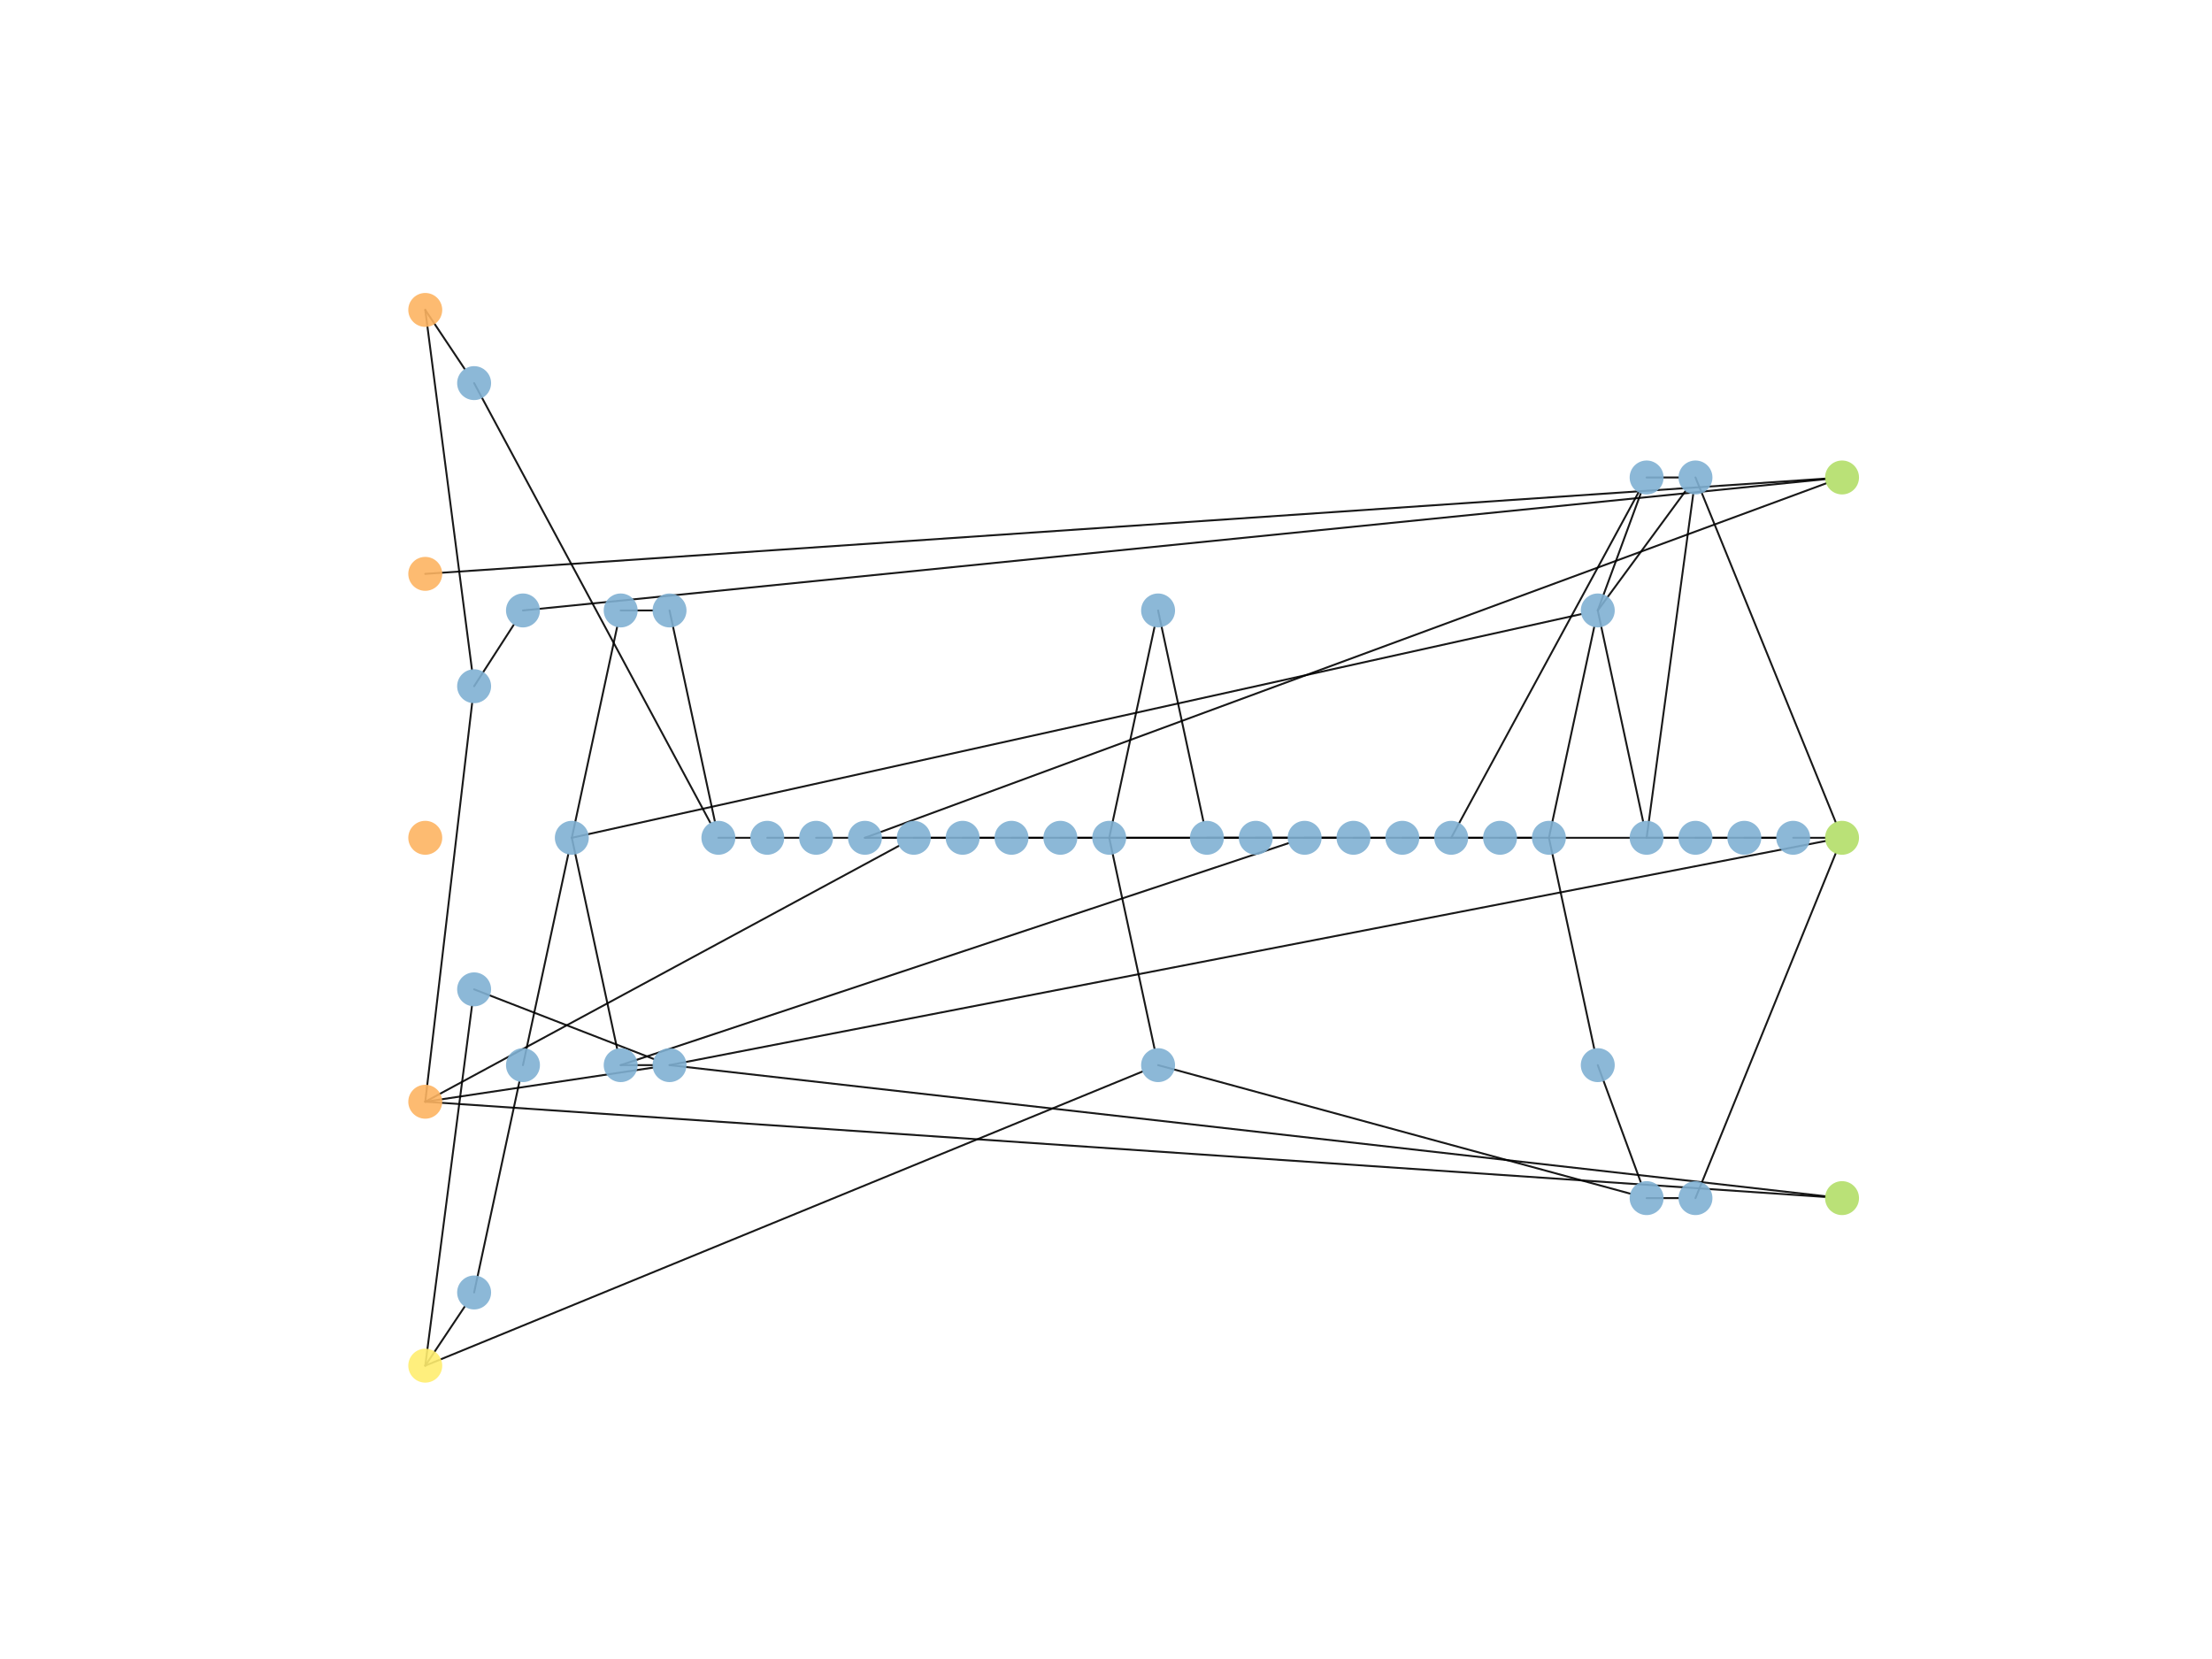 <?xml version="1.0" encoding="utf-8" standalone="no"?>
<!DOCTYPE svg PUBLIC "-//W3C//DTD SVG 1.1//EN"
  "http://www.w3.org/Graphics/SVG/1.1/DTD/svg11.dtd">
<!-- Created with matplotlib (https://matplotlib.org/) -->
<svg height="345.6pt" version="1.1" viewBox="0 0 460.8 345.6" width="460.8pt" xmlns="http://www.w3.org/2000/svg" xmlns:xlink="http://www.w3.org/1999/xlink">
 <defs>
  <style type="text/css">
*{stroke-linecap:butt;stroke-linejoin:round;}
  </style>
 </defs>
 <g id="figure_1">
  <g id="patch_1">
   <path d="M 0 345.6 
L 460.8 345.6 
L 460.8 0 
L 0 0 
z
" style="fill:#ffffff;"/>
  </g>
  <g id="axes_1">
   <g id="patch_2">
    <path clip-path="url(#p07dc3034d6)" d="M 88.59 64.564 
Q 93.451 102.006 98.312 139.448 
" style="fill:none;stroke:#000000;stroke-linecap:round;stroke-opacity:0.9;stroke-width:0.4;"/>
   </g>
   <g id="patch_3">
    <path clip-path="url(#p07dc3034d6)" d="M 88.59 64.564 
Q 92.696 70.715 96.802 76.866 
" style="fill:none;stroke:#000000;stroke-linecap:round;stroke-opacity:0.9;stroke-width:0.4;"/>
   </g>
   <g id="patch_4">
    <path clip-path="url(#p07dc3034d6)" d="M 88.59 119.546 
Q 234.397 109.626 380.204 99.706 
" style="fill:none;stroke:#000000;stroke-linecap:round;stroke-opacity:0.9;stroke-width:0.4;"/>
   </g>
   <g id="patch_5">
    <path clip-path="url(#p07dc3034d6)" d="M 88.59 229.51 
Q 93.472 187.988 98.354 146.466 
" style="fill:none;stroke:#000000;stroke-linecap:round;stroke-opacity:0.9;stroke-width:0.4;"/>
   </g>
   <g id="patch_6">
    <path clip-path="url(#p07dc3034d6)" d="M 88.59 229.51 
Q 112.286 225.96 135.982 222.41 
" style="fill:none;stroke:#000000;stroke-linecap:round;stroke-opacity:0.9;stroke-width:0.4;"/>
   </g>
   <g id="patch_7">
    <path clip-path="url(#p07dc3034d6)" d="M 88.59 229.51 
Q 137.922 202.859 187.253 176.208 
" style="fill:none;stroke:#000000;stroke-linecap:round;stroke-opacity:0.9;stroke-width:0.4;"/>
   </g>
   <g id="patch_8">
    <path clip-path="url(#p07dc3034d6)" d="M 88.59 229.51 
Q 234.397 239.43 380.204 249.35 
" style="fill:none;stroke:#000000;stroke-linecap:round;stroke-opacity:0.9;stroke-width:0.4;"/>
   </g>
   <g id="patch_9">
    <path clip-path="url(#p07dc3034d6)" d="M 88.59 284.492 
Q 93.451 247.05 98.312 209.608 
" style="fill:none;stroke:#000000;stroke-linecap:round;stroke-opacity:0.9;stroke-width:0.4;"/>
   </g>
   <g id="patch_10">
    <path clip-path="url(#p07dc3034d6)" d="M 88.59 284.492 
Q 92.696 278.341 96.802 272.19 
" style="fill:none;stroke:#000000;stroke-linecap:round;stroke-opacity:0.9;stroke-width:0.4;"/>
   </g>
   <g id="patch_11">
    <path clip-path="url(#p07dc3034d6)" d="M 88.59 284.492 
Q 163.283 253.86 237.976 223.229 
" style="fill:none;stroke:#000000;stroke-linecap:round;stroke-opacity:0.9;stroke-width:0.4;"/>
   </g>
   <g id="patch_12">
    <path clip-path="url(#p07dc3034d6)" d="M 98.767 206.101 
Q 117.473 213.354 136.179 220.608 
" style="fill:none;stroke:#000000;stroke-linecap:round;stroke-opacity:0.9;stroke-width:0.4;"/>
   </g>
   <g id="patch_13">
    <path clip-path="url(#p07dc3034d6)" d="M 98.767 142.955 
Q 102.898 136.548 107.029 130.141 
" style="fill:none;stroke:#000000;stroke-linecap:round;stroke-opacity:0.9;stroke-width:0.4;"/>
   </g>
   <g id="patch_14">
    <path clip-path="url(#p07dc3034d6)" d="M 98.767 79.81 
Q 123.374 125.613 147.981 171.415 
" style="fill:none;stroke:#000000;stroke-linecap:round;stroke-opacity:0.9;stroke-width:0.4;"/>
   </g>
   <g id="patch_15">
    <path clip-path="url(#p07dc3034d6)" d="M 98.767 269.246 
Q 103.484 247.293 108.202 225.341 
" style="fill:none;stroke:#000000;stroke-linecap:round;stroke-opacity:0.9;stroke-width:0.4;"/>
   </g>
   <g id="patch_16">
    <path clip-path="url(#p07dc3034d6)" d="M 108.944 221.887 
Q 113.662 199.934 118.379 177.982 
" style="fill:none;stroke:#000000;stroke-linecap:round;stroke-opacity:0.9;stroke-width:0.4;"/>
   </g>
   <g id="patch_17">
    <path clip-path="url(#p07dc3034d6)" d="M 108.944 127.169 
Q 244.578 113.495 380.212 99.821 
" style="fill:none;stroke:#000000;stroke-linecap:round;stroke-opacity:0.9;stroke-width:0.4;"/>
   </g>
   <g id="patch_18">
    <path clip-path="url(#p07dc3034d6)" d="M 119.122 174.528 
Q 123.839 196.48 128.556 218.433 
" style="fill:none;stroke:#000000;stroke-linecap:round;stroke-opacity:0.9;stroke-width:0.4;"/>
   </g>
   <g id="patch_19">
    <path clip-path="url(#p07dc3034d6)" d="M 119.122 174.528 
Q 123.839 152.576 128.556 130.623 
" style="fill:none;stroke:#000000;stroke-linecap:round;stroke-opacity:0.9;stroke-width:0.4;"/>
   </g>
   <g id="patch_20">
    <path clip-path="url(#p07dc3034d6)" d="M 119.122 174.528 
Q 224.256 151.231 329.39 127.935 
" style="fill:none;stroke:#000000;stroke-linecap:round;stroke-opacity:0.9;stroke-width:0.4;"/>
   </g>
   <g id="patch_21">
    <path clip-path="url(#p07dc3034d6)" d="M 129.299 221.887 
Q 132.621 221.887 135.943 221.887 
" style="fill:none;stroke:#000000;stroke-linecap:round;stroke-opacity:0.9;stroke-width:0.4;"/>
   </g>
   <g id="patch_22">
    <path clip-path="url(#p07dc3034d6)" d="M 129.299 221.887 
Q 198.863 198.765 268.428 175.642 
" style="fill:none;stroke:#000000;stroke-linecap:round;stroke-opacity:0.9;stroke-width:0.4;"/>
   </g>
   <g id="patch_23">
    <path clip-path="url(#p07dc3034d6)" d="M 129.299 127.169 
Q 132.621 127.169 135.943 127.169 
" style="fill:none;stroke:#000000;stroke-linecap:round;stroke-opacity:0.9;stroke-width:0.4;"/>
   </g>
   <g id="patch_24">
    <path clip-path="url(#p07dc3034d6)" d="M 139.476 221.887 
Q 259.868 198.544 380.26 175.201 
" style="fill:none;stroke:#000000;stroke-linecap:round;stroke-opacity:0.9;stroke-width:0.4;"/>
   </g>
   <g id="patch_25">
    <path clip-path="url(#p07dc3034d6)" d="M 139.476 221.887 
Q 259.846 235.539 380.216 249.191 
" style="fill:none;stroke:#000000;stroke-linecap:round;stroke-opacity:0.9;stroke-width:0.4;"/>
   </g>
   <g id="patch_26">
    <path clip-path="url(#p07dc3034d6)" d="M 139.476 127.169 
Q 144.194 149.122 148.911 171.074 
" style="fill:none;stroke:#000000;stroke-linecap:round;stroke-opacity:0.9;stroke-width:0.4;"/>
   </g>
   <g id="patch_27">
    <path clip-path="url(#p07dc3034d6)" d="M 149.653 174.528 
Q 152.975 174.528 156.297 174.528 
" style="fill:none;stroke:#000000;stroke-linecap:round;stroke-opacity:0.9;stroke-width:0.4;"/>
   </g>
   <g id="patch_28">
    <path clip-path="url(#p07dc3034d6)" d="M 159.831 174.528 
Q 163.153 174.528 166.475 174.528 
" style="fill:none;stroke:#000000;stroke-linecap:round;stroke-opacity:0.9;stroke-width:0.4;"/>
   </g>
   <g id="patch_29">
    <path clip-path="url(#p07dc3034d6)" d="M 170.008 174.528 
Q 173.33 174.528 176.652 174.528 
" style="fill:none;stroke:#000000;stroke-linecap:round;stroke-opacity:0.9;stroke-width:0.4;"/>
   </g>
   <g id="patch_30">
    <path clip-path="url(#p07dc3034d6)" d="M 180.185 174.528 
Q 183.507 174.528 186.829 174.528 
" style="fill:none;stroke:#000000;stroke-linecap:round;stroke-opacity:0.9;stroke-width:0.4;"/>
   </g>
   <g id="patch_31">
    <path clip-path="url(#p07dc3034d6)" d="M 180.185 174.528 
Q 229.303 174.528 278.42 174.528 
" style="fill:none;stroke:#000000;stroke-linecap:round;stroke-opacity:0.9;stroke-width:0.4;"/>
   </g>
   <g id="patch_32">
    <path clip-path="url(#p07dc3034d6)" d="M 180.185 174.528 
Q 280.298 137.609 380.41 100.691 
" style="fill:none;stroke:#000000;stroke-linecap:round;stroke-opacity:0.9;stroke-width:0.4;"/>
   </g>
   <g id="patch_33">
    <path clip-path="url(#p07dc3034d6)" d="M 190.362 174.528 
Q 193.684 174.528 197.006 174.528 
" style="fill:none;stroke:#000000;stroke-linecap:round;stroke-opacity:0.9;stroke-width:0.4;"/>
   </g>
   <g id="patch_34">
    <path clip-path="url(#p07dc3034d6)" d="M 200.54 174.528 
Q 203.862 174.528 207.184 174.528 
" style="fill:none;stroke:#000000;stroke-linecap:round;stroke-opacity:0.9;stroke-width:0.4;"/>
   </g>
   <g id="patch_35">
    <path clip-path="url(#p07dc3034d6)" d="M 210.717 174.528 
Q 214.039 174.528 217.361 174.528 
" style="fill:none;stroke:#000000;stroke-linecap:round;stroke-opacity:0.9;stroke-width:0.4;"/>
   </g>
   <g id="patch_36">
    <path clip-path="url(#p07dc3034d6)" d="M 220.894 174.528 
Q 224.216 174.528 227.538 174.528 
" style="fill:none;stroke:#000000;stroke-linecap:round;stroke-opacity:0.9;stroke-width:0.4;"/>
   </g>
   <g id="patch_37">
    <path clip-path="url(#p07dc3034d6)" d="M 231.071 174.528 
Q 235.789 196.48 240.506 218.433 
" style="fill:none;stroke:#000000;stroke-linecap:round;stroke-opacity:0.9;stroke-width:0.4;"/>
   </g>
   <g id="patch_38">
    <path clip-path="url(#p07dc3034d6)" d="M 231.071 174.528 
Q 235.789 152.576 240.506 130.623 
" style="fill:none;stroke:#000000;stroke-linecap:round;stroke-opacity:0.9;stroke-width:0.4;"/>
   </g>
   <g id="patch_39">
    <path clip-path="url(#p07dc3034d6)" d="M 231.071 174.528 
Q 300.545 174.528 370.018 174.528 
" style="fill:none;stroke:#000000;stroke-linecap:round;stroke-opacity:0.9;stroke-width:0.4;"/>
   </g>
   <g id="patch_40">
    <path clip-path="url(#p07dc3034d6)" d="M 241.249 221.887 
Q 290.428 235.274 339.608 248.661 
" style="fill:none;stroke:#000000;stroke-linecap:round;stroke-opacity:0.9;stroke-width:0.4;"/>
   </g>
   <g id="patch_41">
    <path clip-path="url(#p07dc3034d6)" d="M 241.249 127.169 
Q 245.966 149.122 250.684 171.074 
" style="fill:none;stroke:#000000;stroke-linecap:round;stroke-opacity:0.9;stroke-width:0.4;"/>
   </g>
   <g id="patch_42">
    <path clip-path="url(#p07dc3034d6)" d="M 251.426 174.528 
Q 254.748 174.528 258.07 174.528 
" style="fill:none;stroke:#000000;stroke-linecap:round;stroke-opacity:0.9;stroke-width:0.4;"/>
   </g>
   <g id="patch_43">
    <path clip-path="url(#p07dc3034d6)" d="M 261.603 174.528 
Q 264.925 174.528 268.247 174.528 
" style="fill:none;stroke:#000000;stroke-linecap:round;stroke-opacity:0.9;stroke-width:0.4;"/>
   </g>
   <g id="patch_44">
    <path clip-path="url(#p07dc3034d6)" d="M 271.78 174.528 
Q 275.102 174.528 278.424 174.528 
" style="fill:none;stroke:#000000;stroke-linecap:round;stroke-opacity:0.9;stroke-width:0.4;"/>
   </g>
   <g id="patch_45">
    <path clip-path="url(#p07dc3034d6)" d="M 281.958 174.528 
Q 285.28 174.528 288.602 174.528 
" style="fill:none;stroke:#000000;stroke-linecap:round;stroke-opacity:0.9;stroke-width:0.4;"/>
   </g>
   <g id="patch_46">
    <path clip-path="url(#p07dc3034d6)" d="M 292.135 174.528 
Q 295.457 174.528 298.779 174.528 
" style="fill:none;stroke:#000000;stroke-linecap:round;stroke-opacity:0.9;stroke-width:0.4;"/>
   </g>
   <g id="patch_47">
    <path clip-path="url(#p07dc3034d6)" d="M 302.312 174.528 
Q 305.634 174.528 308.956 174.528 
" style="fill:none;stroke:#000000;stroke-linecap:round;stroke-opacity:0.9;stroke-width:0.4;"/>
   </g>
   <g id="patch_48">
    <path clip-path="url(#p07dc3034d6)" d="M 302.312 174.528 
Q 321.824 138.551 341.335 102.575 
" style="fill:none;stroke:#000000;stroke-linecap:round;stroke-opacity:0.9;stroke-width:0.4;"/>
   </g>
   <g id="patch_49">
    <path clip-path="url(#p07dc3034d6)" d="M 312.489 174.528 
Q 315.811 174.528 319.133 174.528 
" style="fill:none;stroke:#000000;stroke-linecap:round;stroke-opacity:0.9;stroke-width:0.4;"/>
   </g>
   <g id="patch_50">
    <path clip-path="url(#p07dc3034d6)" d="M 322.667 174.528 
Q 327.384 152.576 332.102 130.623 
" style="fill:none;stroke:#000000;stroke-linecap:round;stroke-opacity:0.9;stroke-width:0.4;"/>
   </g>
   <g id="patch_51">
    <path clip-path="url(#p07dc3034d6)" d="M 322.667 174.528 
Q 327.384 196.48 332.102 218.433 
" style="fill:none;stroke:#000000;stroke-linecap:round;stroke-opacity:0.9;stroke-width:0.4;"/>
   </g>
   <g id="patch_52">
    <path clip-path="url(#p07dc3034d6)" d="M 332.844 127.169 
Q 337.561 149.122 342.279 171.074 
" style="fill:none;stroke:#000000;stroke-linecap:round;stroke-opacity:0.9;stroke-width:0.4;"/>
   </g>
   <g id="patch_53">
    <path clip-path="url(#p07dc3034d6)" d="M 332.844 127.169 
Q 337.323 114.976 341.802 102.784 
" style="fill:none;stroke:#000000;stroke-linecap:round;stroke-opacity:0.9;stroke-width:0.4;"/>
   </g>
   <g id="patch_54">
    <path clip-path="url(#p07dc3034d6)" d="M 332.844 127.169 
Q 341.974 114.743 351.104 102.317 
" style="fill:none;stroke:#000000;stroke-linecap:round;stroke-opacity:0.9;stroke-width:0.4;"/>
   </g>
   <g id="patch_55">
    <path clip-path="url(#p07dc3034d6)" d="M 332.844 221.887 
Q 337.323 234.08 341.802 246.272 
" style="fill:none;stroke:#000000;stroke-linecap:round;stroke-opacity:0.9;stroke-width:0.4;"/>
   </g>
   <g id="patch_56">
    <path clip-path="url(#p07dc3034d6)" d="M 343.021 249.59 
Q 346.343 249.59 349.665 249.59 
" style="fill:none;stroke:#000000;stroke-linecap:round;stroke-opacity:0.9;stroke-width:0.4;"/>
   </g>
   <g id="patch_57">
    <path clip-path="url(#p07dc3034d6)" d="M 343.021 174.528 
Q 346.343 174.528 349.665 174.528 
" style="fill:none;stroke:#000000;stroke-linecap:round;stroke-opacity:0.9;stroke-width:0.4;"/>
   </g>
   <g id="patch_58">
    <path clip-path="url(#p07dc3034d6)" d="M 343.021 174.528 
Q 347.872 138.749 352.723 102.971 
" style="fill:none;stroke:#000000;stroke-linecap:round;stroke-opacity:0.9;stroke-width:0.4;"/>
   </g>
   <g id="patch_59">
    <path clip-path="url(#p07dc3034d6)" d="M 343.021 99.466 
Q 346.343 99.466 349.665 99.466 
" style="fill:none;stroke:#000000;stroke-linecap:round;stroke-opacity:0.9;stroke-width:0.4;"/>
   </g>
   <g id="patch_60">
    <path clip-path="url(#p07dc3034d6)" d="M 353.198 174.528 
Q 356.52 174.528 359.843 174.528 
" style="fill:none;stroke:#000000;stroke-linecap:round;stroke-opacity:0.9;stroke-width:0.4;"/>
   </g>
   <g id="patch_61">
    <path clip-path="url(#p07dc3034d6)" d="M 353.198 99.466 
Q 367.798 135.359 382.398 171.252 
" style="fill:none;stroke:#000000;stroke-linecap:round;stroke-opacity:0.9;stroke-width:0.4;"/>
   </g>
   <g id="patch_62">
    <path clip-path="url(#p07dc3034d6)" d="M 353.198 249.59 
Q 367.798 213.697 382.398 177.804 
" style="fill:none;stroke:#000000;stroke-linecap:round;stroke-opacity:0.9;stroke-width:0.4;"/>
   </g>
   <g id="patch_63">
    <path clip-path="url(#p07dc3034d6)" d="M 363.376 174.528 
Q 366.698 174.528 370.02 174.528 
" style="fill:none;stroke:#000000;stroke-linecap:round;stroke-opacity:0.9;stroke-width:0.4;"/>
   </g>
   <g id="patch_64">
    <path clip-path="url(#p07dc3034d6)" d="M 373.553 174.528 
Q 376.875 174.528 380.197 174.528 
" style="fill:none;stroke:#000000;stroke-linecap:round;stroke-opacity:0.9;stroke-width:0.4;"/>
   </g>
   <g id="PathCollection_1">
    <defs>
     <path d="M 0 3.536 
C 0.938 3.536 1.837 3.163 2.5 2.5 
C 3.163 1.837 3.536 0.938 3.536 0 
C 3.536 -0.938 3.163 -1.837 2.5 -2.5 
C 1.837 -3.163 0.938 -3.536 0 -3.536 
C -0.938 -3.536 -1.837 -3.163 -2.5 -2.5 
C -3.163 -1.837 -3.536 -0.938 -3.536 0 
C -3.536 0.938 -3.163 1.837 -2.5 2.5 
C -1.837 3.163 -0.938 3.536 0 3.536 
z
" id="C0_0_7a551d8146"/>
    </defs>
    <g clip-path="url(#p07dc3034d6)">
     <use style="fill:#fdb462;fill-opacity:0.9;" x="88.59" xlink:href="#C0_0_7a551d8146" y="64.564"/>
    </g>
    <g clip-path="url(#p07dc3034d6)">
     <use style="fill:#fdb462;fill-opacity:0.9;" x="88.59" xlink:href="#C0_0_7a551d8146" y="119.546"/>
    </g>
    <g clip-path="url(#p07dc3034d6)">
     <use style="fill:#fdb462;fill-opacity:0.9;" x="88.59" xlink:href="#C0_0_7a551d8146" y="174.528"/>
    </g>
    <g clip-path="url(#p07dc3034d6)">
     <use style="fill:#fdb462;fill-opacity:0.9;" x="88.59" xlink:href="#C0_0_7a551d8146" y="229.51"/>
    </g>
    <g clip-path="url(#p07dc3034d6)">
     <use style="fill:#ffed6f;fill-opacity:0.9;" x="88.59" xlink:href="#C0_0_7a551d8146" y="284.492"/>
    </g>
    <g clip-path="url(#p07dc3034d6)">
     <use style="fill:#80b1d3;fill-opacity:0.9;" x="98.767" xlink:href="#C0_0_7a551d8146" y="206.101"/>
    </g>
    <g clip-path="url(#p07dc3034d6)">
     <use style="fill:#80b1d3;fill-opacity:0.9;" x="98.767" xlink:href="#C0_0_7a551d8146" y="142.955"/>
    </g>
    <g clip-path="url(#p07dc3034d6)">
     <use style="fill:#80b1d3;fill-opacity:0.9;" x="98.767" xlink:href="#C0_0_7a551d8146" y="79.81"/>
    </g>
    <g clip-path="url(#p07dc3034d6)">
     <use style="fill:#80b1d3;fill-opacity:0.9;" x="98.767" xlink:href="#C0_0_7a551d8146" y="269.246"/>
    </g>
    <g clip-path="url(#p07dc3034d6)">
     <use style="fill:#80b1d3;fill-opacity:0.9;" x="108.944" xlink:href="#C0_0_7a551d8146" y="221.887"/>
    </g>
    <g clip-path="url(#p07dc3034d6)">
     <use style="fill:#80b1d3;fill-opacity:0.9;" x="108.944" xlink:href="#C0_0_7a551d8146" y="127.169"/>
    </g>
    <g clip-path="url(#p07dc3034d6)">
     <use style="fill:#80b1d3;fill-opacity:0.9;" x="119.122" xlink:href="#C0_0_7a551d8146" y="174.528"/>
    </g>
    <g clip-path="url(#p07dc3034d6)">
     <use style="fill:#80b1d3;fill-opacity:0.9;" x="129.299" xlink:href="#C0_0_7a551d8146" y="221.887"/>
    </g>
    <g clip-path="url(#p07dc3034d6)">
     <use style="fill:#80b1d3;fill-opacity:0.9;" x="129.299" xlink:href="#C0_0_7a551d8146" y="127.169"/>
    </g>
    <g clip-path="url(#p07dc3034d6)">
     <use style="fill:#80b1d3;fill-opacity:0.9;" x="139.476" xlink:href="#C0_0_7a551d8146" y="221.887"/>
    </g>
    <g clip-path="url(#p07dc3034d6)">
     <use style="fill:#80b1d3;fill-opacity:0.9;" x="139.476" xlink:href="#C0_0_7a551d8146" y="127.169"/>
    </g>
    <g clip-path="url(#p07dc3034d6)">
     <use style="fill:#80b1d3;fill-opacity:0.9;" x="149.653" xlink:href="#C0_0_7a551d8146" y="174.528"/>
    </g>
    <g clip-path="url(#p07dc3034d6)">
     <use style="fill:#80b1d3;fill-opacity:0.9;" x="159.831" xlink:href="#C0_0_7a551d8146" y="174.528"/>
    </g>
    <g clip-path="url(#p07dc3034d6)">
     <use style="fill:#80b1d3;fill-opacity:0.9;" x="170.008" xlink:href="#C0_0_7a551d8146" y="174.528"/>
    </g>
    <g clip-path="url(#p07dc3034d6)">
     <use style="fill:#80b1d3;fill-opacity:0.9;" x="180.185" xlink:href="#C0_0_7a551d8146" y="174.528"/>
    </g>
    <g clip-path="url(#p07dc3034d6)">
     <use style="fill:#80b1d3;fill-opacity:0.9;" x="190.362" xlink:href="#C0_0_7a551d8146" y="174.528"/>
    </g>
    <g clip-path="url(#p07dc3034d6)">
     <use style="fill:#80b1d3;fill-opacity:0.9;" x="200.54" xlink:href="#C0_0_7a551d8146" y="174.528"/>
    </g>
    <g clip-path="url(#p07dc3034d6)">
     <use style="fill:#80b1d3;fill-opacity:0.9;" x="210.717" xlink:href="#C0_0_7a551d8146" y="174.528"/>
    </g>
    <g clip-path="url(#p07dc3034d6)">
     <use style="fill:#80b1d3;fill-opacity:0.9;" x="220.894" xlink:href="#C0_0_7a551d8146" y="174.528"/>
    </g>
    <g clip-path="url(#p07dc3034d6)">
     <use style="fill:#80b1d3;fill-opacity:0.9;" x="231.071" xlink:href="#C0_0_7a551d8146" y="174.528"/>
    </g>
    <g clip-path="url(#p07dc3034d6)">
     <use style="fill:#80b1d3;fill-opacity:0.9;" x="241.249" xlink:href="#C0_0_7a551d8146" y="221.887"/>
    </g>
    <g clip-path="url(#p07dc3034d6)">
     <use style="fill:#80b1d3;fill-opacity:0.9;" x="241.249" xlink:href="#C0_0_7a551d8146" y="127.169"/>
    </g>
    <g clip-path="url(#p07dc3034d6)">
     <use style="fill:#80b1d3;fill-opacity:0.9;" x="251.426" xlink:href="#C0_0_7a551d8146" y="174.528"/>
    </g>
    <g clip-path="url(#p07dc3034d6)">
     <use style="fill:#80b1d3;fill-opacity:0.9;" x="261.603" xlink:href="#C0_0_7a551d8146" y="174.528"/>
    </g>
    <g clip-path="url(#p07dc3034d6)">
     <use style="fill:#80b1d3;fill-opacity:0.9;" x="271.78" xlink:href="#C0_0_7a551d8146" y="174.528"/>
    </g>
    <g clip-path="url(#p07dc3034d6)">
     <use style="fill:#80b1d3;fill-opacity:0.9;" x="281.958" xlink:href="#C0_0_7a551d8146" y="174.528"/>
    </g>
    <g clip-path="url(#p07dc3034d6)">
     <use style="fill:#80b1d3;fill-opacity:0.9;" x="292.135" xlink:href="#C0_0_7a551d8146" y="174.528"/>
    </g>
    <g clip-path="url(#p07dc3034d6)">
     <use style="fill:#80b1d3;fill-opacity:0.9;" x="302.312" xlink:href="#C0_0_7a551d8146" y="174.528"/>
    </g>
    <g clip-path="url(#p07dc3034d6)">
     <use style="fill:#80b1d3;fill-opacity:0.9;" x="312.489" xlink:href="#C0_0_7a551d8146" y="174.528"/>
    </g>
    <g clip-path="url(#p07dc3034d6)">
     <use style="fill:#80b1d3;fill-opacity:0.9;" x="322.667" xlink:href="#C0_0_7a551d8146" y="174.528"/>
    </g>
    <g clip-path="url(#p07dc3034d6)">
     <use style="fill:#80b1d3;fill-opacity:0.9;" x="332.844" xlink:href="#C0_0_7a551d8146" y="127.169"/>
    </g>
    <g clip-path="url(#p07dc3034d6)">
     <use style="fill:#80b1d3;fill-opacity:0.9;" x="332.844" xlink:href="#C0_0_7a551d8146" y="221.887"/>
    </g>
    <g clip-path="url(#p07dc3034d6)">
     <use style="fill:#80b1d3;fill-opacity:0.9;" x="343.021" xlink:href="#C0_0_7a551d8146" y="249.59"/>
    </g>
    <g clip-path="url(#p07dc3034d6)">
     <use style="fill:#80b1d3;fill-opacity:0.9;" x="343.021" xlink:href="#C0_0_7a551d8146" y="174.528"/>
    </g>
    <g clip-path="url(#p07dc3034d6)">
     <use style="fill:#80b1d3;fill-opacity:0.9;" x="343.021" xlink:href="#C0_0_7a551d8146" y="99.466"/>
    </g>
    <g clip-path="url(#p07dc3034d6)">
     <use style="fill:#80b1d3;fill-opacity:0.9;" x="353.198" xlink:href="#C0_0_7a551d8146" y="174.528"/>
    </g>
    <g clip-path="url(#p07dc3034d6)">
     <use style="fill:#80b1d3;fill-opacity:0.9;" x="353.198" xlink:href="#C0_0_7a551d8146" y="99.466"/>
    </g>
    <g clip-path="url(#p07dc3034d6)">
     <use style="fill:#80b1d3;fill-opacity:0.9;" x="353.198" xlink:href="#C0_0_7a551d8146" y="249.59"/>
    </g>
    <g clip-path="url(#p07dc3034d6)">
     <use style="fill:#80b1d3;fill-opacity:0.9;" x="363.376" xlink:href="#C0_0_7a551d8146" y="174.528"/>
    </g>
    <g clip-path="url(#p07dc3034d6)">
     <use style="fill:#80b1d3;fill-opacity:0.9;" x="373.553" xlink:href="#C0_0_7a551d8146" y="174.528"/>
    </g>
    <g clip-path="url(#p07dc3034d6)">
     <use style="fill:#b3de69;fill-opacity:0.9;" x="383.73" xlink:href="#C0_0_7a551d8146" y="99.466"/>
    </g>
    <g clip-path="url(#p07dc3034d6)">
     <use style="fill:#b3de69;fill-opacity:0.9;" x="383.73" xlink:href="#C0_0_7a551d8146" y="174.528"/>
    </g>
    <g clip-path="url(#p07dc3034d6)">
     <use style="fill:#b3de69;fill-opacity:0.9;" x="383.73" xlink:href="#C0_0_7a551d8146" y="249.59"/>
    </g>
   </g>
  </g>
 </g>
 <defs>
  <clipPath id="p07dc3034d6">
   <rect height="266.112" width="357.12" x="57.6" y="41.472"/>
  </clipPath>
 </defs>
</svg>

